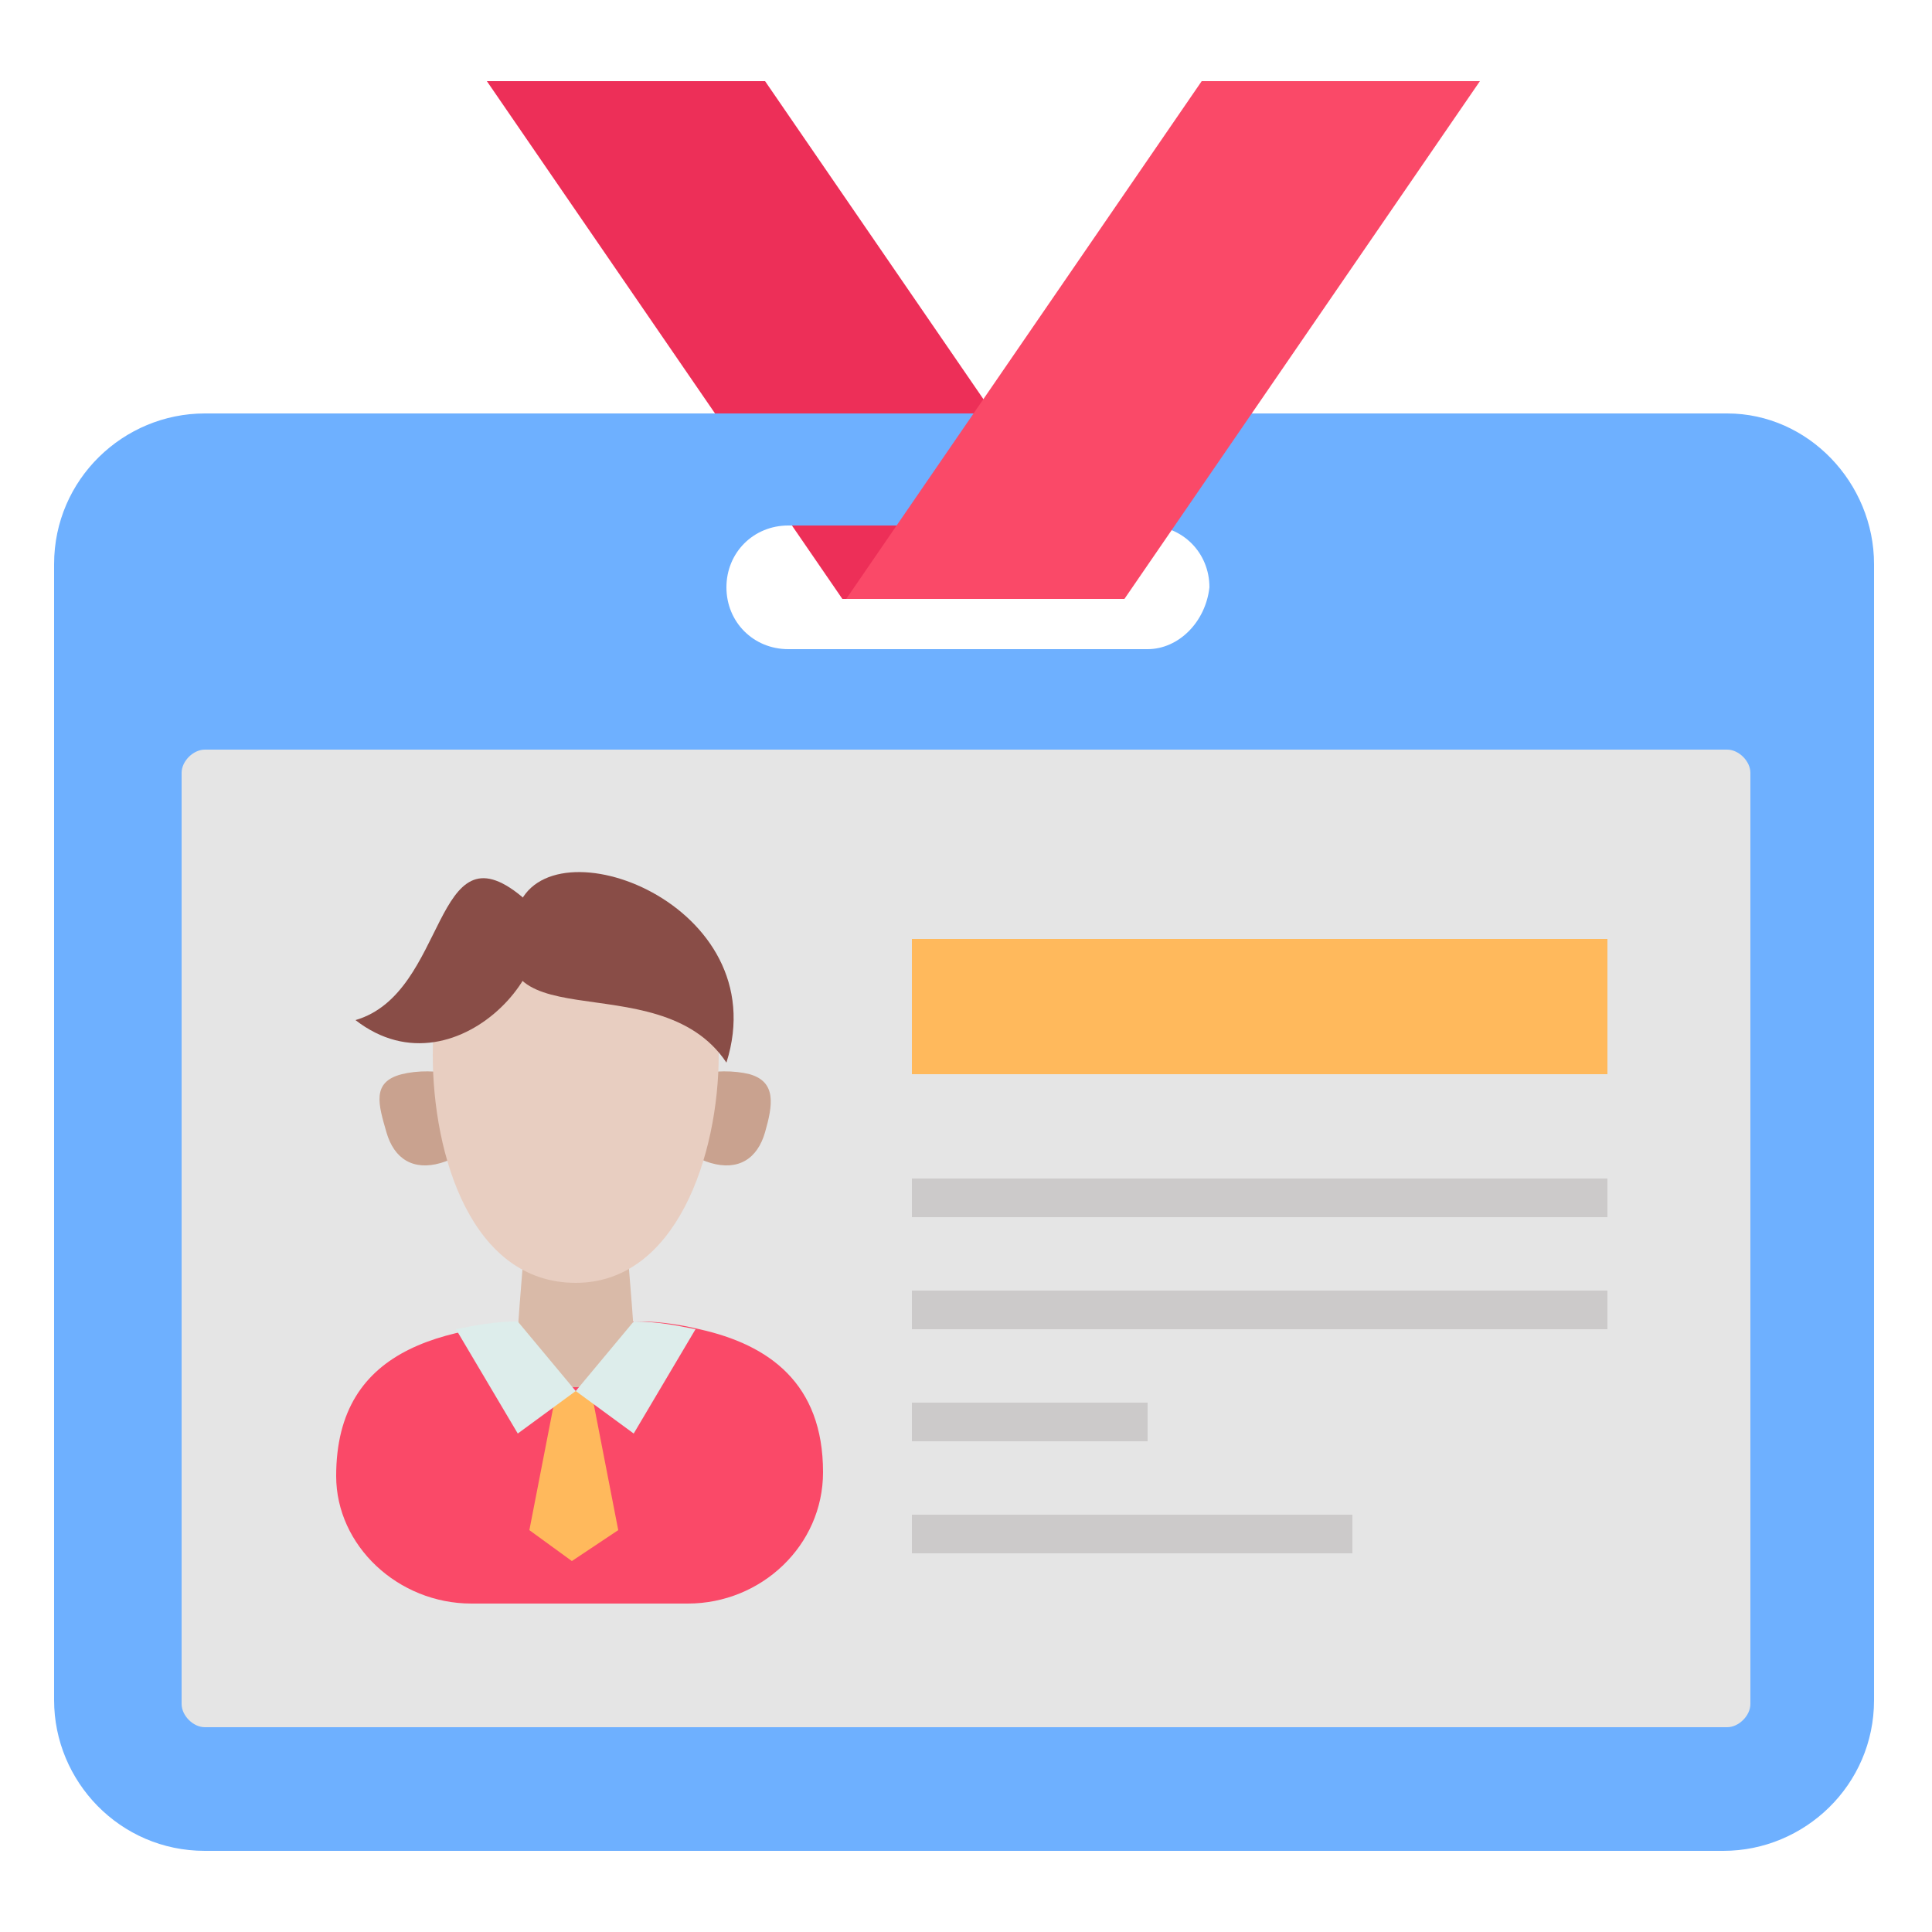 <?xml version="1.0" encoding="utf-8"?>
<!-- Generator: Adobe Illustrator 18.0.0, SVG Export Plug-In . SVG Version: 6.00 Build 0)  -->
<!DOCTYPE svg PUBLIC "-//W3C//DTD SVG 1.1//EN" "http://www.w3.org/Graphics/SVG/1.1/DTD/svg11.dtd">
<svg version="1.1" id="Layer_1" xmlns="http://www.w3.org/2000/svg" xmlns:xlink="http://www.w3.org/1999/xlink" x="0px" y="0px"
	 viewBox="0 0 50 50" enable-background="new 0 0 50 50" xml:space="preserve">
<g>
	<g>
		<polygon fill="#ED2F58" points="21.8,15.5 29,15.5 19.8,2.1 12.6,2.1 		"/>
	</g>
	<g>
		<path fill="#6EB0FF" d="M44.7,10.7H5.3c-2.1,0-3.9,1.7-3.9,3.9V44c0,2.1,1.7,3.9,3.9,3.9h39.3c2.1,0,3.9-1.7,3.9-3.9V14.6
			C48.5,12.5,46.8,10.7,44.7,10.7z M29.7,16.8h-9.3c-0.9,0-1.6-0.7-1.6-1.6s0.7-1.6,1.6-1.6h9.3c0.9,0,1.6,0.7,1.6,1.6
			C31.2,16.1,30.5,16.8,29.7,16.8z"/>
	</g>
	<g>
		<path fill="#E5E5E5" d="M4.7,44.1V20c0-0.3,0.3-0.6,0.6-0.6h39.4c0.3,0,0.6,0.3,0.6,0.6v24.1c0,0.3-0.3,0.6-0.6,0.6H5.3
			C5,44.7,4.7,44.4,4.7,44.1z"/>
	</g>
	<g>
		<path fill="#E5E5E5" d="M17.7,41.5c1.9,0,3.5-1.5,3.5-3.3l0,0c0-3.4-2.9-4-6.4-4s-6.4,0.6-6.4,4l0,0c0,1.9,1.6,3.3,3.5,3.3H17.7z"
			/>
	</g>
	<g>
		<path fill="#FA4968" d="M21.3,38.1L21.3,38.1c0,1.9-1.6,3.4-3.5,3.4h-5.6c-1.9,0-3.5-1.5-3.5-3.3l0,0c0-3.4,2.9-4,6.4-4
			c0.5,0,1,0,1.5,0s1.1,0.1,1.5,0.2C19.9,34.8,21.3,35.8,21.3,38.1z"/>
	</g>
	<g>
		<path fill="#D9BAA8" d="M13.7,30.7c0,0-0.3,3.5-0.3,3.8c0,0.8,0.7,1.4,1.5,1.4s1.5-0.6,1.5-1.4c0-0.3-0.3-3.8-0.3-3.8H13.7z"/>
	</g>
	<g>
		<path fill="#C9A28F" d="M19.8,29.3c-0.2,0.7-0.7,1-1.4,0.8c-0.7-0.2-1.5-0.9-1.3-1.6s1.5-0.9,2.3-0.7C20.1,28,20,28.6,19.8,29.3z"
			/>
	</g>
	<g>
		<path fill="#C9A28F" d="M10,29.3c0.2,0.7,0.7,1,1.4,0.8s1.5-0.9,1.3-1.6s-1.5-0.9-2.3-0.7S9.8,28.6,10,29.3z"/>
	</g>
	<g>
		<path fill="#E8CEC1" d="M18.6,27.3c0,2.6-1.1,5.9-3.7,5.9c-2.7,0-3.7-3.3-3.7-5.9s1.1-3.5,3.7-3.5C17.6,23.8,18.6,24.7,18.6,27.3z
			"/>
	</g>
	<g>
		<path fill="#894D47" d="M9.2,26.4c2.4-0.7,2-5.1,4.3-3.2C15.1,24.5,11.9,28.5,9.2,26.4z"/>
	</g>
	<g>
		<path fill="#894D47" d="M18.8,27.5c-1.8-2.7-6.7-0.3-5.4-4C14.2,21.2,20.1,23.4,18.8,27.5z"/>
	</g>
	<g>
		<polygon fill="#FFB95C" points="14.4,36 13.7,39.6 14.8,40.4 16,39.6 15.3,36 		"/>
	</g>
	<g>
		<path fill="#DDEDEB" d="M18,34.4l-1.6,2.7L14.9,36l1.5-1.8C17,34.2,17.5,34.3,18,34.4z"/>
	</g>
	<g>
		<path fill="#DDEDEB" d="M11.8,34.4l1.6,2.7l1.5-1.1l-1.5-1.8C12.8,34.2,12.3,34.3,11.8,34.4z"/>
	</g>
	<g>
		<rect x="23.6" y="24.3" fill="#FFB95C" width="18" height="3.5"/>
	</g>
	<g>
		<g>
			<line fill="none" x1="23.6" y1="31" x2="41.6" y2="31"/>
			<rect x="23.6" y="30.5" fill="#CCCACA" width="18" height="1"/>
		</g>
		<g>
			<line fill="none" x1="23.6" y1="33.9" x2="41.6" y2="33.9"/>
			<rect x="23.6" y="33.4" fill="#CCCACA" width="18" height="1"/>
		</g>
		<g>
			<line fill="none" x1="23.6" y1="36.8" x2="29.6" y2="36.8"/>
			<rect x="23.6" y="36.3" fill="#CCCACA" width="6.1" height="1"/>
		</g>
		<g>
			<line fill="none" x1="23.6" y1="39.7" x2="34.9" y2="39.7"/>
			<rect x="23.6" y="39.2" fill="#CCCACA" width="11.4" height="1"/>
		</g>
	</g>
	<g>
		<polygon fill="#FA4968" points="29.1,15.5 21.9,15.5 31.1,2.1 38.3,2.1 		"/>
	</g>
</g>
</svg>

